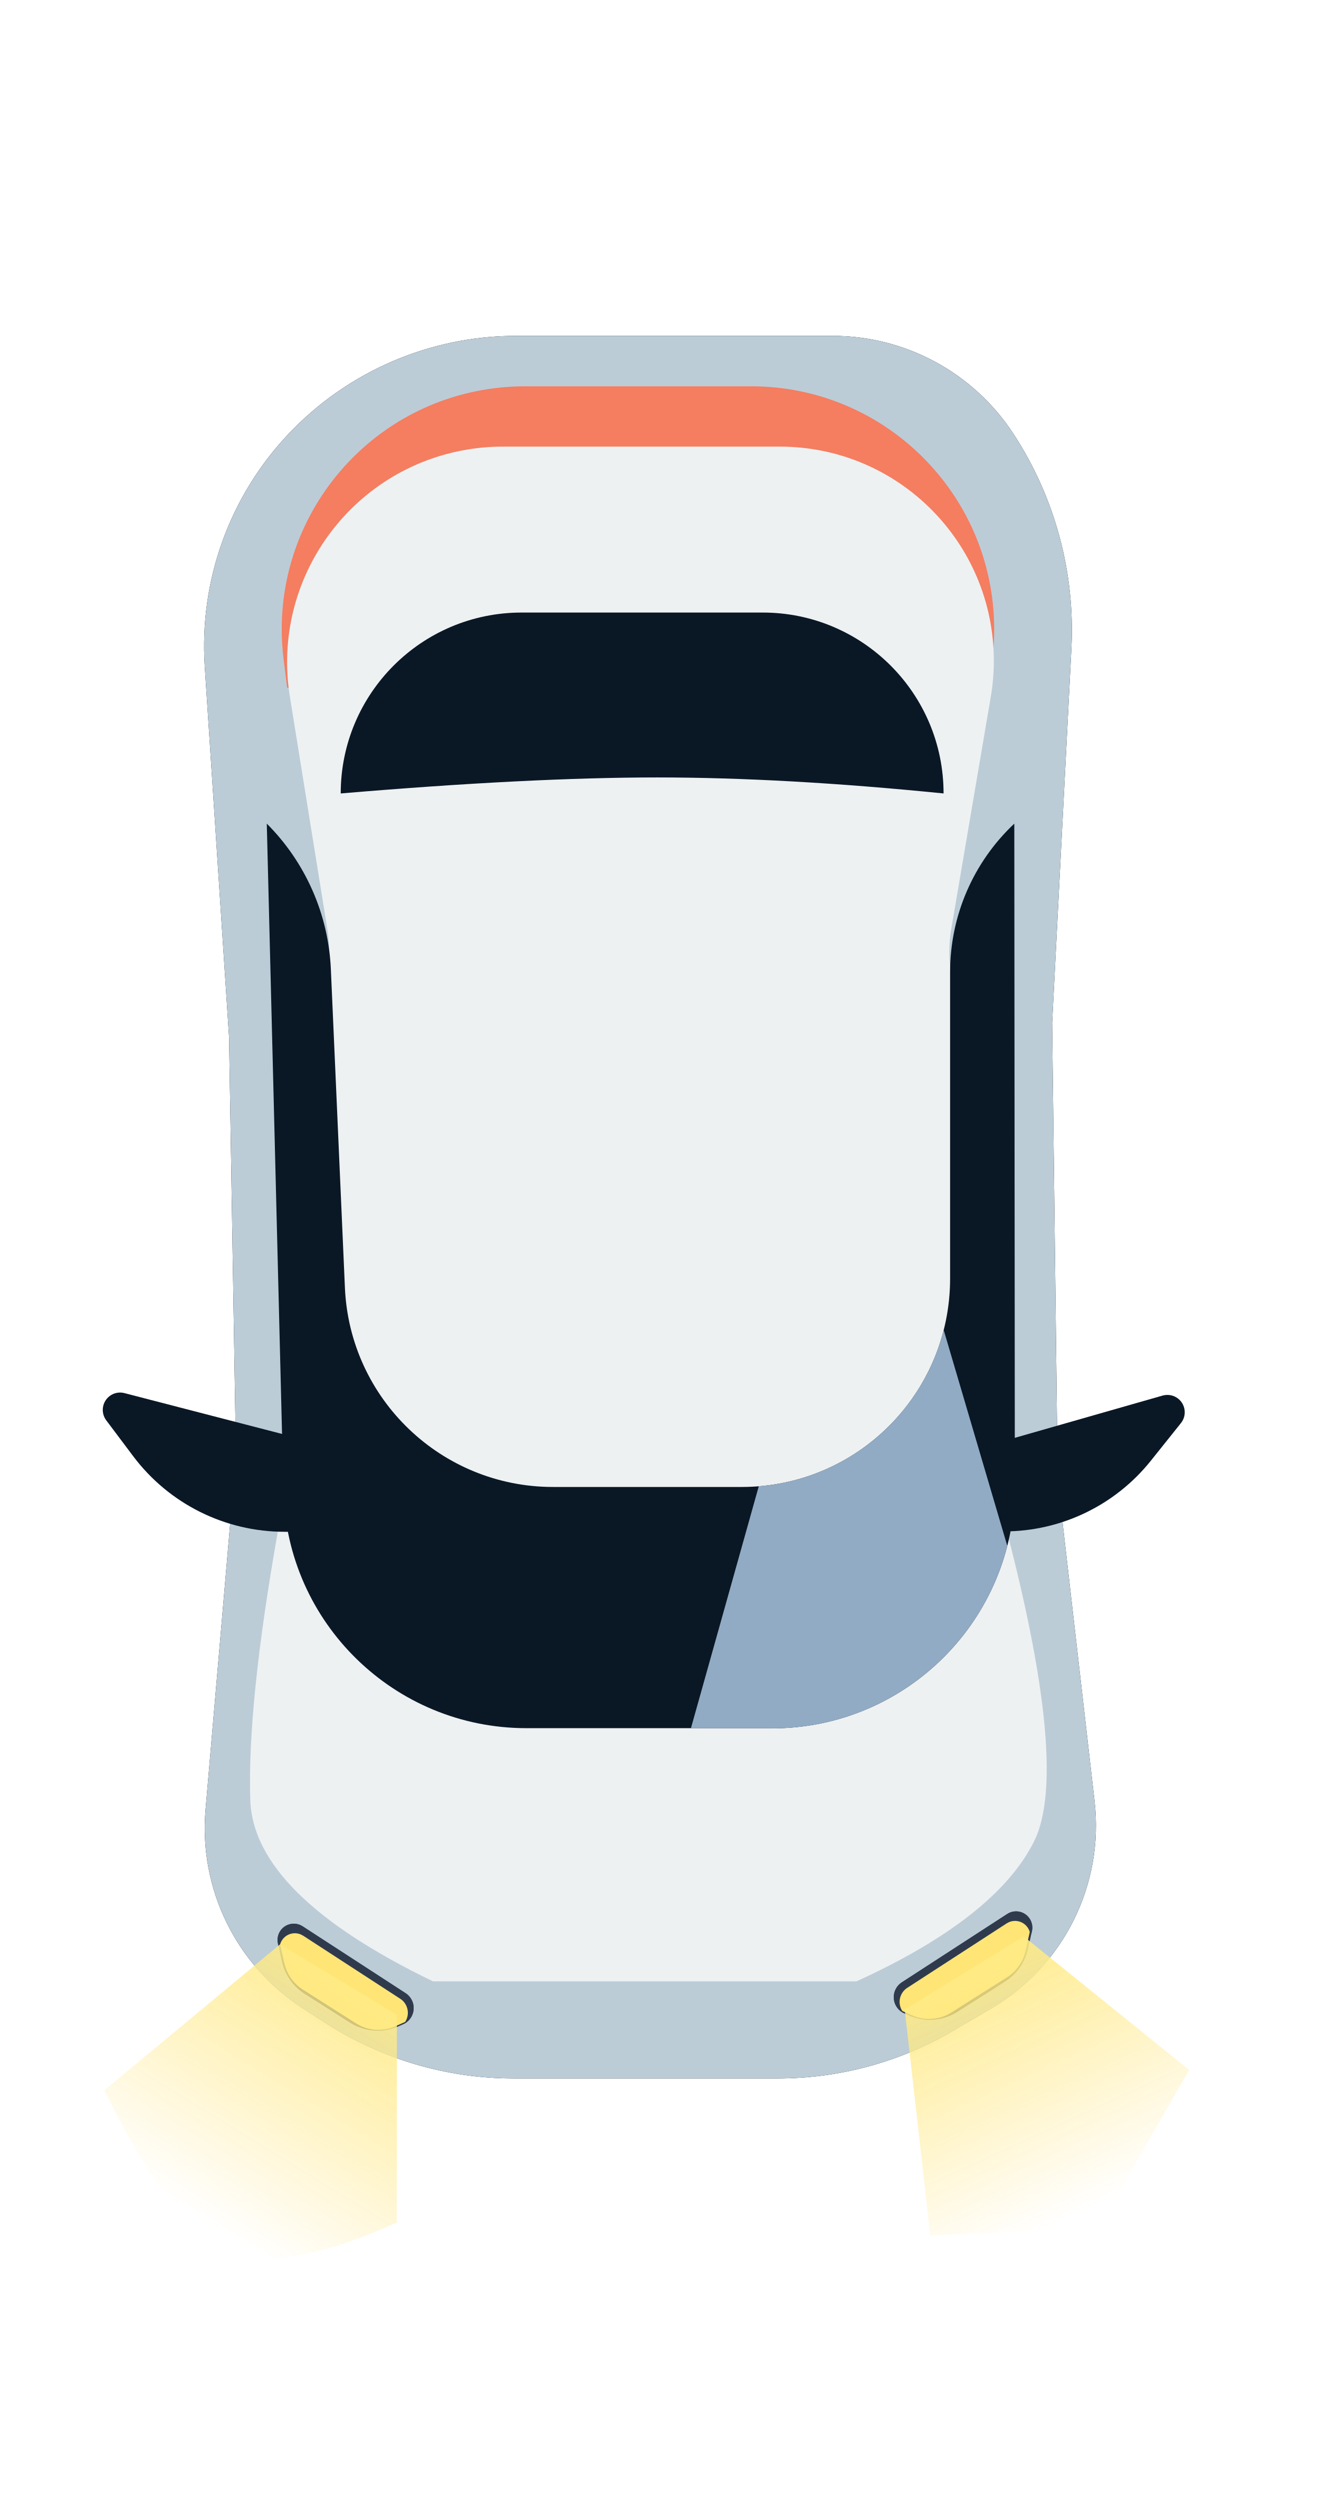 <?xml version="1.0" encoding="UTF-8"?>
<svg width="38px" height="72px" viewBox="0 0 38 72" version="1.1" xmlns="http://www.w3.org/2000/svg" xmlns:xlink="http://www.w3.org/1999/xlink">
    <title>ic_car_white</title>
    <defs>
        <path d="M4.675,33.053 L3.62,43.228 C3.384,45.505 4.427,47.725 6.329,48.997 L6.977,49.431 C8.573,50.498 10.443,51.084 12.362,51.117 L19.968,51.25 C21.747,51.281 23.502,50.837 25.052,49.963 L26.152,49.343 C28.259,48.156 29.468,45.836 29.234,43.428 L28.333,34.161 L28.333,34.161 L28.403,20.985 L29.146,10.219 C29.296,8.034 28.749,5.859 27.583,4.006 C26.463,2.226 24.522,1.132 22.42,1.095 L13.311,0.936 C10.832,0.893 8.443,1.871 6.706,3.641 C4.971,5.409 4.053,7.821 4.172,10.294 L4.686,20.98 L4.686,20.98 L4.675,33.053 Z" id="path-1"></path>
        <filter x="-21.4%" y="-11.8%" width="142.8%" height="123.6%" filterUnits="objectBoundingBox" id="filter-2">
            <feOffset dx="0" dy="0" in="SourceAlpha" result="shadowOffsetOuter1"></feOffset>
            <feGaussianBlur stdDeviation="2" in="shadowOffsetOuter1" result="shadowBlurOuter1"></feGaussianBlur>
            <feColorMatrix values="0 0 0 0 0   0 0 0 0 0   0 0 0 0 0  0 0 0 1 0" type="matrix" in="shadowBlurOuter1"></feColorMatrix>
        </filter>
        <linearGradient x1="78.687%" y1="8.68%" x2="50%" y2="93.794%" id="linearGradient-3">
            <stop stop-color="#FFEB85" offset="0%"></stop>
            <stop stop-color="#FFE586" stop-opacity="0" offset="100%"></stop>
        </linearGradient>
        <filter x="-33.1%" y="-33.4%" width="166.2%" height="166.8%" filterUnits="objectBoundingBox" id="filter-4">
            <feGaussianBlur stdDeviation="1" in="SourceGraphic"></feGaussianBlur>
        </filter>
        <linearGradient x1="78.687%" y1="9.157%" x2="38.698%" y2="91.972%" id="linearGradient-5">
            <stop stop-color="#FFEB85" offset="0%"></stop>
            <stop stop-color="#FFE586" stop-opacity="0" offset="100%"></stop>
        </linearGradient>
        <filter x="-35.5%" y="-36.1%" width="171.0%" height="172.1%" filterUnits="objectBoundingBox" id="filter-6">
            <feGaussianBlur stdDeviation="1" in="SourceGraphic"></feGaussianBlur>
        </filter>
    </defs>
    <g id="ic_car_white" stroke="none" stroke-width="1" fill="none" fill-rule="evenodd">
        <g id="编组" transform="translate(2, 8.678)">
            <g id="路径-2" transform="translate(16.428, 26.083) rotate(-1) translate(-16.428, -26.083) ">
                <use fill="black" fill-opacity="1" filter="url(#filter-2)" xlink:href="#path-1"></use>
                <use fill="#BBCCD7" fill-rule="evenodd" xlink:href="#path-1"></use>
            </g>
            <path d="M13.117,2.448 L19.642,2.448 C23.508,2.448 26.642,5.582 26.642,9.448 C26.642,9.796 26.616,10.143 26.564,10.487 L26.467,11.132 L26.467,11.132 L6.273,11.132 L6.171,10.313 C5.693,6.477 8.416,2.98 12.252,2.502 C12.539,2.466 12.828,2.448 13.117,2.448 Z" id="矩形备份" fill="#F57D60"></path>
            <path d="M12.484,4.185 L20.467,4.185 C23.872,4.185 26.632,6.945 26.632,10.351 C26.632,10.697 26.603,11.043 26.545,11.385 L25.406,18.077 C25.349,18.414 25.335,18.757 25.365,19.097 L26.691,34.246 L26.691,34.246 C28.156,39.526 28.522,42.897 27.789,44.36 C27.057,45.822 25.353,47.165 22.675,48.387 L10.475,48.387 C7.026,46.722 5.271,44.981 5.211,43.164 C5.15,41.347 5.413,38.78 5.999,35.464 L7.467,19.083 C7.496,18.752 7.485,18.418 7.432,18.09 L6.351,11.385 C5.806,7.998 8.109,4.81 11.496,4.264 C11.822,4.211 12.153,4.185 12.484,4.185 Z" id="矩形备份-2" fill="#EEF1F2"></path>
            <path d="M5.686,15.043 C6.803,16.16 7.462,17.655 7.532,19.233 L7.937,28.413 C8.079,31.62 10.721,34.148 13.931,34.148 L19.372,34.148 C22.686,34.148 25.372,31.462 25.372,28.148 L25.372,19.317 C25.372,17.698 26.042,16.151 27.222,15.043 L27.222,15.043 L27.222,15.043 L27.237,34.095 C27.246,37.961 24.114,41.098 20.248,41.101 C20.246,41.101 20.245,41.101 20.243,41.095 L13.165,41.095 C9.367,41.095 6.262,38.067 6.167,34.27 L5.686,15.043 L5.686,15.043 Z" id="矩形" fill="#0A1826"></path>
            <path d="M25.188,29.629 L27.02,35.846 C26.249,38.866 23.51,41.098 20.249,41.101 C20.247,41.101 20.245,41.101 20.243,41.095 L17.906,41.095 L19.86,34.128 C22.445,33.92 24.567,32.074 25.188,29.629 Z" id="形状结合" fill="#92ABC4"></path>
            <path d="M13.026,8.964 L19.974,8.964 C22.851,8.964 25.184,11.296 25.184,14.174 L25.184,14.174 L25.184,14.174 C22.128,13.867 19.378,13.713 16.934,13.713 C14.491,13.713 11.451,13.867 7.816,14.174 C7.816,11.296 10.149,8.964 13.026,8.964 Z" id="矩形" fill="#0A1826"></path>
            <path d="M1.586,31.445 L6.947,32.834 L6.947,32.834 L6.947,35.439 L6.197,35.439 C4.482,35.439 2.868,34.633 1.838,33.263 L1.061,32.229 C0.895,32.008 0.94,31.695 1.16,31.529 C1.282,31.437 1.439,31.406 1.586,31.445 Z" id="矩形" fill="#0A1826"></path>
            <path d="M28.428,31.516 L33,32.823 L33,32.823 L33,35.428 C31.353,35.428 29.796,34.679 28.767,33.393 L27.9,32.309 C27.727,32.094 27.762,31.779 27.978,31.606 C28.104,31.505 28.272,31.472 28.428,31.516 Z" id="矩形备份-3" fill="#0A1826" transform="translate(29.961, 33.257) scale(-1, 1) translate(-29.961, -33.257) "></path>
            <g id="编组-2" transform="translate(25.724, 48.166) rotate(-15) translate(-25.724, -48.166) translate(22.251, 45.995)">
                <path d="M3.796,0.102 L4.164,0.477 C4.442,0.762 4.597,1.145 4.592,1.544 L4.575,3.161 C4.569,3.663 4.312,4.13 3.89,4.403 L3.778,4.476 C3.541,4.629 3.225,4.562 3.072,4.325 C3.019,4.242 2.99,4.146 2.99,4.047 L2.992,0.43 C2.992,0.171 3.202,-0.039 3.461,-0.039 C3.587,-0.039 3.708,0.012 3.796,0.102 Z" id="矩形备份-16" fill="#2F3B4D" transform="translate(3.794, 2.134) scale(-1, -1) rotate(-108) translate(-3.794, -2.134) "></path>
                <path d="M1.396,1.145 C1.468,0.924 1.689,0.793 1.912,0.827 L1.987,0.845 L5.428,1.96 C5.522,1.99 5.605,2.047 5.667,2.124 C5.827,2.321 5.816,2.601 5.652,2.784 L5.604,2.832 C5.652,2.682 5.626,2.512 5.519,2.381 C5.461,2.309 5.383,2.255 5.294,2.227 L2.045,1.174 C1.813,1.098 1.564,1.225 1.488,1.457 C1.475,1.499 1.468,1.542 1.467,1.586 L1.426,1.507 C1.368,1.396 1.357,1.265 1.396,1.145 Z" id="路径" fill="#2F3B4D" transform="translate(3.577, 1.827) scale(-1, 1) translate(-3.577, -1.827) "></path>
                <path d="M1.523,1.386 C1.591,1.177 1.799,1.054 2.01,1.086 L2.079,1.102 L5.329,2.155 C5.417,2.184 5.495,2.238 5.554,2.31 C5.66,2.441 5.686,2.611 5.638,2.761 L5.4,2.954 C5.118,3.184 4.749,3.272 4.397,3.199 L4.28,3.169 L2.469,2.603 C2.202,2.519 1.974,2.346 1.822,2.114 L1.761,2.011 L1.501,1.514 C1.502,1.471 1.509,1.428 1.523,1.386 Z" id="路径" fill="#FFE576" transform="translate(3.581, 2.152) scale(-1, 1) translate(-3.581, -2.152) "></path>
            </g>
            <g id="编组-2备份" transform="translate(7.816, 48.477) scale(-1, 1) rotate(-15) translate(-7.816, -48.477) translate(4.342, 46.306)">
                <path d="M3.632,0.123 L4.001,0.499 C4.279,0.783 4.433,1.167 4.429,1.564 L4.413,3.1 C4.408,3.603 4.151,4.07 3.729,4.343 L3.617,4.416 C3.38,4.569 3.064,4.501 2.911,4.265 C2.857,4.182 2.829,4.086 2.829,3.987 L2.829,0.451 C2.829,0.192 3.039,-0.018 3.298,-0.018 C3.423,-0.018 3.544,0.033 3.632,0.123 Z" id="矩形备份-16" fill="#2F3B4D" transform="translate(3.632, 2.115) scale(-1, -1) rotate(-108) translate(-3.632, -2.115) "></path>
                <path d="M1.273,1.137 C1.345,0.916 1.566,0.785 1.789,0.819 L1.864,0.837 L5.227,1.929 C5.321,1.96 5.403,2.017 5.465,2.093 C5.625,2.29 5.614,2.57 5.451,2.754 L5.403,2.801 C5.451,2.652 5.425,2.482 5.318,2.35 C5.26,2.278 5.181,2.225 5.093,2.196 L1.922,1.166 C1.69,1.09 1.441,1.217 1.365,1.449 C1.352,1.491 1.345,1.534 1.344,1.578 L1.303,1.499 C1.245,1.388 1.234,1.257 1.273,1.137 Z" id="路径" fill="#2F3B4D" transform="translate(3.415, 1.807) scale(-1, 1) translate(-3.415, -1.807) "></path>
                <path d="M1.4,1.378 C1.468,1.169 1.676,1.045 1.887,1.078 L1.956,1.094 L5.128,2.125 C5.216,2.153 5.294,2.207 5.352,2.279 C5.459,2.41 5.485,2.581 5.437,2.731 L5.199,2.924 C4.916,3.153 4.548,3.241 4.195,3.168 L4.079,3.138 L2.346,2.594 C2.079,2.511 1.851,2.337 1.699,2.106 L1.638,2.003 L1.378,1.506 C1.379,1.463 1.386,1.42 1.4,1.378 Z" id="路径" fill="#FFE576" transform="translate(3.419, 2.133) scale(-1, 1) translate(-3.419, -2.133) "></path>
            </g>
            <g id="车灯" transform="translate(0, 45.437)" opacity="0.9">
                <path d="M10.125,8.938 L8.78,3.109 L5.045,1.891 L1.058,7.125 C2.831,9.322 4.294,10.551 5.445,10.813 C6.596,11.075 8.156,10.449 10.125,8.938 Z" id="路径-17备份" fill="url(#linearGradient-3)" filter="url(#filter-4)" transform="translate(5.592, 6.381) rotate(13) translate(-5.592, -6.381) "></path>
                <polygon id="路径-17备份-2" fill="url(#linearGradient-5)" filter="url(#filter-6)" transform="translate(27.066, 6.655) rotate(-50) translate(-27.066, -6.655) " points="31.29 9.893 31.17 3.769 27.353 2.496 22.841 7.245 26.116 10.815"></polygon>
            </g>
        </g>
    </g>
</svg>